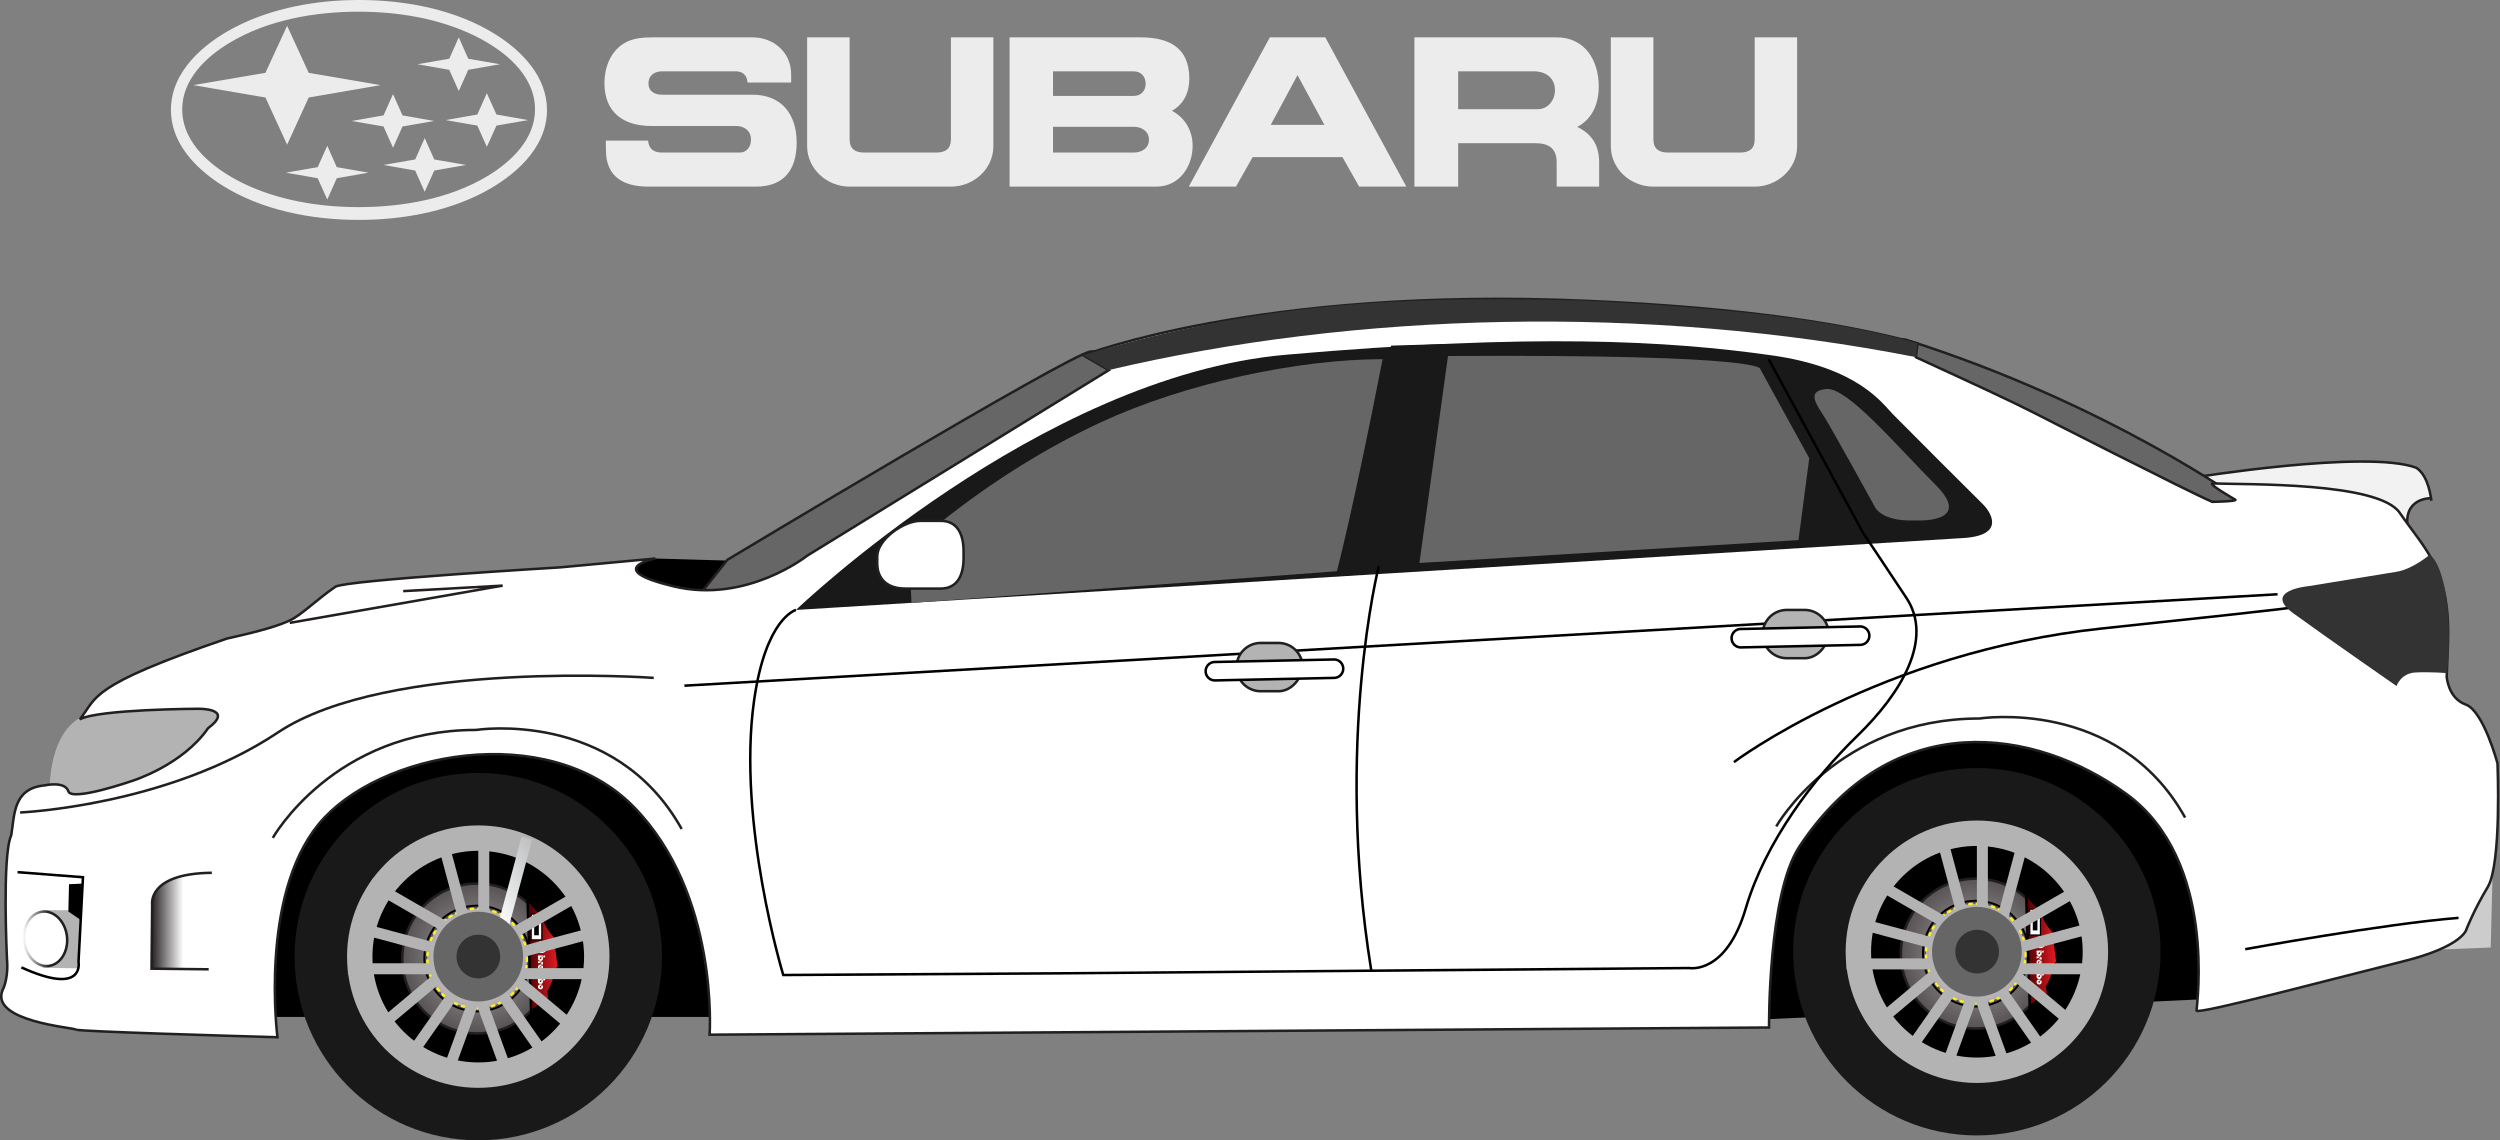 <svg height="598.467" width="1312.217" xml:space="preserve" xmlns="http://www.w3.org/2000/svg">
  <rect width="100%" height="100%" fill="#808080" stroke="none"/>
  <defs>
    <clipPath id="a" clipPathUnits="userSpaceOnUse">
      <path d="M0 768h1024V0H0Z"/>
    </clipPath>
    <clipPath id="b" clipPathUnits="userSpaceOnUse">
      <path d="M0 768h1024V0H0Z"/>
    </clipPath>
    <clipPath id="c" clipPathUnits="userSpaceOnUse">
      <path d="M0 768h1024V0H0Z"/>
    </clipPath>
    <clipPath id="f" clipPathUnits="userSpaceOnUse">
      <path d="M0 768h1024V0H0Z"/>
    </clipPath>
    <clipPath id="g" clipPathUnits="userSpaceOnUse">
      <path d="M0 768h1024V0H0Z"/>
    </clipPath>
    <clipPath id="h" clipPathUnits="userSpaceOnUse">
      <path d="M0 768h1024V0H0Z"/>
    </clipPath>
    <clipPath id="j" clipPathUnits="userSpaceOnUse">
      <path d="M0 768h1024V0H0Z"/>
    </clipPath>
    <clipPath id="l" clipPathUnits="userSpaceOnUse">
      <path d="M0 768h1024V0H0Z"/>
    </clipPath>
    <clipPath id="n" clipPathUnits="userSpaceOnUse">
      <path d="M0 768h1024V0H0Z"/>
    </clipPath>
    <clipPath id="p" clipPathUnits="userSpaceOnUse">
      <path d="M0 768h1024V0H0Z"/>
    </clipPath>
    <clipPath id="q" clipPathUnits="userSpaceOnUse">
      <path d="M0 768h1024V0H0Z"/>
    </clipPath>
    <clipPath id="r" clipPathUnits="userSpaceOnUse">
      <path d="M0 768h1024V0H0Z"/>
    </clipPath>
    <clipPath id="t" clipPathUnits="userSpaceOnUse">
      <path d="M0 768h1024V0H0Z"/>
    </clipPath>
    <clipPath id="v" clipPathUnits="userSpaceOnUse">
      <path d="M0 768h1024V0H0Z"/>
    </clipPath>
    <clipPath id="x" clipPathUnits="userSpaceOnUse">
      <path d="M0 768h1024V0H0Z"/>
    </clipPath>
    <clipPath id="z" clipPathUnits="userSpaceOnUse">
      <path d="M0 768h1024V0H0Z"/>
    </clipPath>
    <radialGradient id="i" spreadMethod="pad" gradientTransform="matrix(29.51 0 0 -29.51 799.589 280.922)" gradientUnits="userSpaceOnUse" r="1" cy="0" cx="0" fy="0" fx="0">
      <stop offset="0" style="stop-opacity:1;stop-color:#b0abad"/>
      <stop offset="1" style="stop-opacity:1;stop-color:#575254"/>
    </radialGradient>
    <radialGradient id="k" spreadMethod="pad" gradientTransform="matrix(20.841 0 0 -20.841 799.588 280.923)" gradientUnits="userSpaceOnUse" r="1" cy="0" cx="0" fy="0" fx="0">
      <stop offset="0" style="stop-opacity:1;stop-color:#b0abad"/>
      <stop offset="1" style="stop-opacity:1;stop-color:#575254"/>
    </radialGradient>
    <radialGradient id="m" spreadMethod="pad" gradientTransform="matrix(19.648 0 0 -19.648 799.588 280.922)" gradientUnits="userSpaceOnUse" r="1" cy="0" cx="0" fy="0" fx="0">
      <stop offset="0" style="stop-opacity:1;stop-color:#fff"/>
      <stop offset=".005" style="stop-opacity:1;stop-color:#fff"/>
      <stop offset="1" style="stop-opacity:1;stop-color:#b0abad"/>
    </radialGradient>
    <radialGradient id="s" spreadMethod="pad" gradientTransform="matrix(29.51 0 0 -29.51 209.49 279)" gradientUnits="userSpaceOnUse" r="1" cy="0" cx="0" fy="0" fx="0">
      <stop offset="0" style="stop-opacity:1;stop-color:#b0abad"/>
      <stop offset="1" style="stop-opacity:1;stop-color:#575254"/>
    </radialGradient>
    <radialGradient id="u" spreadMethod="pad" gradientTransform="matrix(20.841 0 0 -20.841 209.49 279.001)" gradientUnits="userSpaceOnUse" r="1" cy="0" cx="0" fy="0" fx="0">
      <stop offset="0" style="stop-opacity:1;stop-color:#b0abad"/>
      <stop offset="1" style="stop-opacity:1;stop-color:#575254"/>
    </radialGradient>
    <radialGradient id="w" spreadMethod="pad" gradientTransform="matrix(19.648 0 0 -19.648 209.49 279)" gradientUnits="userSpaceOnUse" r="1" cy="0" cx="0" fy="0" fx="0">
      <stop offset="0" style="stop-opacity:1;stop-color:#fff"/>
      <stop offset=".005" style="stop-opacity:1;stop-color:#fff"/>
      <stop offset="1" style="stop-opacity:1;stop-color:#b0abad"/>
    </radialGradient>
    <linearGradient id="d" spreadMethod="pad" gradientTransform="matrix(18.069 0 0 -18.069 30.463 286.752)" gradientUnits="userSpaceOnUse" y2="0" x2="1" y1="0" x1="0">
      <stop offset="0" style="stop-opacity:1;stop-color:#fff"/>
      <stop offset=".578" style="stop-opacity:1;stop-color:#231f20"/>
      <stop offset="1" style="stop-opacity:1;stop-color:#231f20"/>
    </linearGradient>
    <linearGradient id="e" spreadMethod="pad" gradientTransform="matrix(23.75 0 0 -23.75 81.25 293.75)" gradientUnits="userSpaceOnUse" y2="0" x2="1" y1="0" x1="0">
      <stop offset="0" style="stop-opacity:1;stop-color:#231f20"/>
      <stop offset=".524" style="stop-opacity:1;stop-color:#fff"/>
      <stop offset="1" style="stop-opacity:1;stop-color:#fff"/>
    </linearGradient>
    <linearGradient id="o" spreadMethod="pad" gradientTransform="matrix(12.329 0 0 -12.329 819.396 282.316)" gradientUnits="userSpaceOnUse" y2="0" x2="1" y1="0" x1="0">
      <stop offset="0" style="stop-opacity:1;stop-color:#4a0000"/>
      <stop offset=".005" style="stop-opacity:1;stop-color:#4a0000"/>
      <stop offset="1" style="stop-opacity:1;stop-color:#ec1c24"/>
    </linearGradient>
    <linearGradient id="y" spreadMethod="pad" gradientTransform="matrix(12.329 0 0 -12.329 229.298 280.395)" gradientUnits="userSpaceOnUse" y2="0" x2="1" y1="0" x1="0">
      <stop offset="0" style="stop-opacity:1;stop-color:#4a0000"/>
      <stop offset=".005" style="stop-opacity:1;stop-color:#4a0000"/>
      <stop offset="1" style="stop-opacity:1;stop-color:#ec1c24"/>
    </linearGradient>
    <linearGradient id="A" spreadMethod="pad" gradientTransform="scale(28.52 -28.52) rotate(-30 -16.038 -19.168)" gradientUnits="userSpaceOnUse" y2="0" x2="1" y1="0" x1="0">
      <stop offset="0" style="stop-opacity:1;stop-color:#fff"/>
      <stop offset="1" style="stop-opacity:1;stop-color:#bcbec0"/>
    </linearGradient>
  </defs>
  <g style="display:inline">
    <g clip-path="url(#a)" transform="matrix(1.333 0 0 -1.333 -28.767 875.016)">
      <path style="fill:#f2f2f2;fill-opacity:1;fill-rule:nonzero;stroke:none" d="M0 0s69 11.25 88.5 4c5-3.25 5.75-12 6-13l-.25 1s-11.25.25-9-12.25-87.5 5-87.5 5z" transform="translate(884.5 468.25)"/>
      <path style="fill:none;stroke:#231f20;stroke-width:1;stroke-linecap:butt;stroke-linejoin:miter;stroke-miterlimit:4;stroke-dasharray:none;stroke-opacity:1" d="M0 0s69 11.25 88.5 4c5-3.25 5.75-12 6-13l-.25 1s-11.25.25-9-12.25-87.5 5-87.5 5z" transform="translate(884.5 468.25)"/>
      <path style="fill:#000;fill-opacity:1;fill-rule:nonzero;stroke:none" d="m0 0 34.333-1-6.5-14.75-28 .5-13 9 5.75 5z" transform="translate(279.667 436.5)"/>
      <path style="fill:#666;fill-opacity:1;fill-rule:nonzero;stroke:none" d="m0 0 10.333 13s134.667 81 143 82c8.334 1 11.334-8 11.334-8l-123-77.667-44-25z" transform="translate(297.666 423)"/>
      <path style="fill:#666;stroke:#231f20;stroke-width:1;stroke-linecap:butt;stroke-linejoin:miter;stroke-miterlimit:4;stroke-dasharray:none;stroke-opacity:1" d="m0 0 10.333 13s134.667 81 143 82c8.334 1 11.334-8 11.334-8l-123-77.667-44-25z" transform="translate(297.666 423)"/>
      <path style="fill:#666;fill-opacity:1;fill-rule:nonzero;stroke:none" d="M0 0s-53.5 38.833-133.5 64.167c-69 5.333-1.667-12.334-1.667-12.334L-14.5-8.833Z" transform="translate(905.5 458.5)"/>
      <path style="fill:#666;stroke:#231f20;stroke-width:1;stroke-linecap:butt;stroke-linejoin:miter;stroke-miterlimit:4;stroke-dasharray:none;stroke-opacity:1" d="M0 0s-53.5 38.833-133.5 64.167c-69 5.333-1.667-12.334-1.667-12.334L-14.5-8.833Z" transform="translate(905.5 458.5)"/>
      <g style="display:inline">
        <path style="fill:#b3b3b3;fill-opacity:1;fill-rule:nonzero;stroke:none" d="M0 0s-.75 25.25 15.375 30.125 55.25 4.75 55.25 4.75L57.75 1.375l-31.5-15-26.625 2.5L.125-.5" transform="translate(41.125 345.125)"/>
      </g>
      <g style="display:inline">
        <path style="fill:#000;fill-opacity:1;fill-rule:nonzero;stroke:none" d="M0 0h182l-10 105-141 11-48-54Z" transform="translate(124 256)"/>
      </g>
      <g style="display:inline">
        <path style="fill:#000;fill-opacity:1;fill-rule:nonzero;stroke:none" d="m0 0 175 8 4 86-103 36L0 92Z" transform="translate(715 255)"/>
      </g>
      <g style="display:inline">
        <path style="fill:#ccc;fill-opacity:1;fill-rule:nonzero;stroke:none" d="m0 0 42 1.667L43 41-4.334 5.333Z" transform="translate(960.333 281.666)"/>
      </g>
    </g>
    <path d="M5794.8 343.1h384.3v923.2c0 84.9 48.8 119.2 131.1 119.2h654.6c82.2 0 131.1-34.3 131.1-119.2V343.1H7480v983.8c0 208.8-179 367-384.2 367H6179c-204.3 0-384.3-159.1-384.3-367V343.1Zm-1821.9 934.1h382.4c6.3 76.9 51.5 108.4 127.5 108.4h702.6c65.1 0 101.2-55.9 101.2-116.6 0-81.3-59.6-123.9-136.5-123.9h-765.9c-252.3 0-424.1-123-424.1-388.8 0-138.3 54.3-284.8 177.3-359 76.8-47.1 170.8-54.3 259.5-54.3h902.3c195.4 0 352.6 138.3 350.8 337.2v71.4h-395c-3.6-61.5-39.8-101.2-104.8-101.2h-666.4c-67.8 0-124.8 34.3-124.8 109.4 0 74.2 57.9 102.2 123.9 102.2h816.5c264 0 400.6 176.4 400.6 433.2 0 245.9-114 398.6-369 398.6h-975.6c-222.5 0-379.8-89.4-381.6-326.3zm9095-934.1h385.2v923.2c0 84.9 48.9 119.2 131.1 119.2h654.5c82.2 0 131.1-34.3 131.1-119.2V343.1h384.2v983.8c0 207.8-179.9 367-384.2 367h-916.9c-205.2 0-385.2-158.2-385.2-367zM9826.4 1427.2l-151 266.6h-426.7L9982 343.1h501.8l733.4 1350.7h-426.9l-151-266.6zm406-742.3-242.3 450.3h485.6zM7626.7 343.1h1184.5c254 0 442.1 88.6 442.1 373.4 0 123-48.7 230.6-157.2 291.2 119.2 63.3 187.1 180.7 187.1 316.3 0 190.8-122.2 369.8-327.3 369.8H7626.7ZM8020 1385.5h730.6c71.3 0 137.4-38.8 137.4-116.6 0-76.9-66.9-116.6-137.4-116.6H8020Zm0-512.5h730.6c65.9 0 107.6-46.1 107.6-110.3 0-64.2-40.7-112-107.6-112H8020Zm3270.3-529.9h1287.5c256.9 0 380.8 209.8 380.8 444 0 151.8-55.1 293.8-194.4 366.3 135.7 65.9 198 169.9 198 321.9V1694h-384.4v-218.6c0-128.4-71.3-174.5-195.3-174.5h-696V1694h-396.1zm396.1 650.1h720.6c93 0 155.5-83.2 155.5-170.9 0-112.1-83.2-171.8-190.8-171.8h-685.3zM1738.7 5c425.9 0 882.5 86.8 1245.9 317.4 236 151 455.7 379.8 455.7 678 0 348.2-297.4 601.4-582.3 749.6-339 175.5-739.6 245-1119.4 245-425.8 0-881.5-85.8-1245-317.3-236-151-456.6-379.8-456.6-677.3C37 650.6 333.6 398.3 619.3 250 959.3 74.6 1359 5 1738.7 5Zm-3.6 105.8c-396 0-822.8 74.1-1166.4 281.1C352.6 521.2 139.2 724.7 139.2 995c0 317.5 289.3 539.7 547.9 667.3 320.1 156.3 694.4 217.1 1048 217.1 396.8 0 823.7-74.3 1167.3-281.3 215.2-130.2 429.5-332.7 429.5-603 0-318.2-288.5-540.7-547.9-667.2-320.2-156.6-694.5-217.1-1048.9-217.1ZM240.5 775.3l651.9-111.2 196.2-425.9L1284 664.1l651.8 111.2L1284 887.5l-195.4 426.8-196.2-426.8Zm1433.1 324.5 287.5-50.5 85.9-192.6 85.9 192.6 287.6 50.5-287.6 49.7-85.9 192.7-85.9-192.7zm595-513.5 287.5-49.7 85.9-193.4 85.9 193.4 287.5 49.7-287.5 50.6-85.9 192.7-86-192.7zm-307.5 911.5 286.6-49.7 85.9-193.5 86.8 193.5 287.5 49.7-287.5 50.6-86.8 192.7-85.9-192.7zm-883.3 69.6 287.5-49.7 86.8-193.7 85.8 193.7 287.6 49.7-287.6 50.6-85.8 192.7-86.8-192.7zm1445.8-475.5 286.6-50.7 85.9-192.6 86.8 192.6 287.5 50.7-287.5 49.7L2896 1334l-85.9-192.5z" style="fill:#ececec" transform="translate(87.565 -.29) scale(.058)"/>
    <g clip-path="url(#b)" transform="matrix(1.333 0 0 -1.333 -28.767 875.016)">
      <g style="display:inline">
        <path style="display:inline;fill:#fff;fill-opacity:1;fill-rule:nonzero;stroke:none" d="M0 0c-10.083 4.333-69.938 34.938-69.938 34.938-8.69 4.456-24.416 11.75-46.75 22 .251 1.916.334 3 .625 5.437-26.625 7.313-66.875 14.063-131.125 16.813-128.5 5.5-197.333-21.5-197.333-21.5l10-5.833-118.667-73s-23.833-19-52.5-12.167c-28.666 6.833-7.333 11-7.333 11l-37.667-3.5s-84.632-5.037-88.375-7.626c-7.792-5.39-13.242-11.041-17.883-13.229-3.636-1.714-9.733-3.851-24.742-7.145-55.166-18.834-51-23.167-58-31.834 7.167 4 46.5 4.167 46.5 4.167s14.667.333 4-7.667c-10-14.5-29.666-20.666-29.666-20.666s-24-8.334-25.334-4.167c-1.333 4.167-9.333 2.333-9.333 2.333-12.5-1.167-11.833-11.666-13.167-19.666-3.666-7.833-1.666-48.834-1.666-48.834s.833-7-1.834-12.333c-4.5-12.167 28-14.5 29-15.333.885-.736 62.24-2.515 76.428-2.917l2.906-.083s-7.167 55.333 16.166 83.833c23.334 28.5 90.167 41.333 124 7 33.834-34.334 30-89.834 30-89.834l417.167 2.834s-.5 52.5 12 71.333c36.701 55.297 92.667 46.833 128.667 20.667 36-26.167 27.666-83.5 27.666-85.334 0-1.833 57.001 13.334 81.167 19.334 24.167 6 25.167 12.833 25.167 12.833s2.833 7.333 8.333 16.5 3.834 48.667 3.834 48.667-5.5 20.666-12.5 23.166-7.5 11-7.5 11 0 .667.5 13.5c1 28.5-9 36.5-19 51C65.423 7.853 13.75 6.75.25 7.25-2.289 7.344 8.938.938 8.938.938S11.333.25 0 0" transform="translate(892.688 458.813)"/>
      </g>
      <g style="display:inline">
        <path style="fill:none;stroke:#231f20;stroke-width:1;stroke-linecap:butt;stroke-linejoin:miter;stroke-miterlimit:4;stroke-dasharray:none;stroke-opacity:1" d="M0 0c-10.083 4.333-69.938 34.938-69.938 34.938-8.69 4.456-24.416 11.75-46.75 22 .251 1.916.334 3 .625 5.437-26.625 7.313-66.875 14.063-131.125 16.813-128.5 5.5-197.333-21.5-197.333-21.5l10-5.833-118.667-73s-23.833-19-52.5-12.167c-28.666 6.833-7.333 11-7.333 11l-37.667-3.5s-84.632-5.037-88.375-7.626c-7.792-5.39-13.242-11.041-17.883-13.229-3.636-1.714-9.733-3.851-24.742-7.145-55.166-18.834-51-23.167-58-31.834 7.167 4 46.5 4.167 46.5 4.167s14.667.333 4-7.667c-10-14.5-29.666-20.666-29.666-20.666s-24-8.334-25.334-4.167c-1.333 4.167-9.333 2.333-9.333 2.333-12.5-1.167-11.833-11.666-13.167-19.666-3.666-7.833-1.666-48.834-1.666-48.834s.833-7-1.834-12.333c-4.5-12.167 28-14.5 29-15.333.885-.736 62.24-2.515 76.428-2.917l2.906-.083s-7.167 55.333 16.166 83.833c23.334 28.5 90.167 41.333 124 7 33.834-34.334 30-89.834 30-89.834l417.167 2.834s-.5 52.5 12 71.333c36.701 55.297 92.667 46.833 128.667 20.667 36-26.167 27.666-83.5 27.666-85.334 0-1.833 57.001 13.334 81.167 19.334 24.167 6 25.167 12.833 25.167 12.833s2.833 7.333 8.333 16.5 3.834 48.667 3.834 48.667-5.5 20.666-12.5 23.166-7.5 11-7.5 11 0 .667.5 13.5c1 28.5-9 36.5-19 51C65.423 7.853 13.75 6.75.25 7.25-2.289 7.344 8.938.938 8.938.938S11.333.25 0 0Z" transform="translate(892.688 458.813)"/>
      </g>
    </g>
    <path style="fill:none;stroke:#000;stroke-width:1;stroke-linecap:butt;stroke-linejoin:miter;stroke-miterlimit:4;stroke-dasharray:none;stroke-opacity:1" d="m0 0 627.334 36" transform="matrix(1.333 0 0 -1.333 359.233 359.905)"/>
    <g clip-path="url(#c)" transform="matrix(1.333 0 0 -1.333 -28.767 875.016)">
      <path style="fill:none;stroke:#000;stroke-width:1;stroke-linecap:butt;stroke-linejoin:miter;stroke-miterlimit:4;stroke-dasharray:none;stroke-opacity:1" d="M0 0s57.333 43.333 145.333 52.667c88 9.333 72 8 72 8" transform="translate(704.334 356.333)"/>
      <path style="fill:none;stroke:#231f20;stroke-width:1;stroke-linecap:butt;stroke-linejoin:miter;stroke-miterlimit:4;stroke-dasharray:none;stroke-opacity:1" d="M0 0s58 2.5 101.5 31.5 148 21.5 148 21.5" transform="translate(29.5 336.5)"/>
      <path style="fill:#191919;fill-opacity:1;fill-rule:nonzero;stroke:none" d="M0 0s95.75 92 193 100.5 150.394 5.544 191.25-.25C418.333 95.417 427.667 81.417 432 77c4.333-4.417 33.417-33.5 35.5-35.5 2.083-2 10.25-12.5-9-13.25z" transform="translate(335 416.25)"/>
      <path style="fill:#191919;fill-opacity:1;fill-rule:nonzero;stroke:none" d="m0 0 22.333 89L44 89.667 34.667 1.333Z" transform="translate(547 431.334)"/>
      <path style="fill:#666;fill-opacity:1;fill-rule:nonzero;stroke:none" d="m0 0-1 21s30.211 29.024 75.25 50c33.865 15.772 78.631 25 111.25 25-11.5-59-18-83.5-18-83.5z" transform="translate(380.5 419)"/>
      <path style="fill:#666;fill-opacity:1;fill-rule:nonzero;stroke:none" d="m0 0-11.25-81.5 149.25 9 4.25 32.25-19.25 35S128.25.75 0 0" transform="translate(591.75 516.25)"/>
      <path style="fill:#666;fill-opacity:1;fill-rule:nonzero;stroke:none" d="M0 0s23.75-1.5 8.25 14-34.75 38.5-43 37.75-3.75-6.25-.5-11.5S-15.75 5.5-15.75 5.5-13.5-.5 0 0" transform="translate(775.5 451.5)"/>
      <path style="fill:none;stroke:#231f20;stroke-width:1;stroke-linecap:butt;stroke-linejoin:miter;stroke-miterlimit:4;stroke-dasharray:none;stroke-opacity:1" d="m0 0 83.833 14.667L44.667 12.5" transform="translate(135.667 411.166)"/>
      <path style="fill:none;stroke:#231f20;stroke-width:1;stroke-linecap:butt;stroke-linejoin:miter;stroke-miterlimit:4;stroke-dasharray:none;stroke-opacity:1" d="M0 0s24 42.5 80 42.5c0 0 54.5 8.5 81-39" transform="translate(129 326.5)"/>
      <path style="fill:none;stroke:#231f20;stroke-width:1;stroke-linecap:butt;stroke-linejoin:miter;stroke-miterlimit:4;stroke-dasharray:none;stroke-opacity:1" d="M0 0s24 42.5 80 42.5c0 0 54.5 8.5 81-39" transform="translate(721 331)"/>
      <path style="fill:none;stroke:#000;stroke-width:1;stroke-linecap:butt;stroke-linejoin:miter;stroke-miterlimit:4;stroke-dasharray:none;stroke-opacity:1" d="M0 0s-17.5-69-3-159" transform="translate(564.5 433.5)"/>
      <path style="fill:none;stroke:#000;stroke-width:1;stroke-linecap:butt;stroke-linejoin:miter;stroke-miterlimit:4;stroke-dasharray:none;stroke-opacity:1" d="M0 0s-11.896-3.012-16.5-35.75C-23.25-83.75-5-143.751-5-143.751l108.667.667L351.75-141s14.5-2.75 22.25 23.5 26.75 51.25 44 68 30 38 19.25 54.25-17 25.5-17 25.5L383 98.75" transform="translate(335 416.25)"/>
      <path style="fill:#b3b3b3;fill-opacity:1;fill-rule:nonzero;stroke:none" d="M0 0c0-5.247-4.253-10.5-9.5-10.5h-7A9.5 9.5 0 0 0-26-1a9.5 9.5 0 0 0 9.5 9.5h7A9.5 9.5 0 0 0 0-1Z" transform="translate(534.5 394.75)"/>
      <path style="fill:none;stroke:#231f20;stroke-width:1;stroke-linecap:butt;stroke-linejoin:miter;stroke-miterlimit:4;stroke-dasharray:none;stroke-opacity:1" d="M0 0c0-5.247-4.253-10.5-9.5-10.5h-7A9.5 9.5 0 0 0-26-1a9.5 9.5 0 0 0 9.5 9.5h7A9.5 9.5 0 0 0 0-1Z" transform="translate(534.5 394.75)"/>
      <path style="fill:#fff;fill-opacity:1;fill-rule:nonzero;stroke:none" d="M0 0a3.626 3.626 0 0 0-3.548-3.701l-46.989-.996a3.626 3.626 0 0 0-.154 7.249l46.991.995A3.625 3.625 0 0 0 0 0" transform="translate(550.494 393.2)"/>
      <path style="fill:none;stroke:#000;stroke-width:1;stroke-linecap:butt;stroke-linejoin:miter;stroke-miterlimit:4;stroke-dasharray:none;stroke-opacity:1" d="M0 0a3.626 3.626 0 0 0-3.548-3.701l-46.989-.996a3.626 3.626 0 0 0-.154 7.249l46.991.995A3.625 3.625 0 0 0 0 0Z" transform="translate(550.494 393.2)"/>
      <path style="fill:#b3b3b3;fill-opacity:1;fill-rule:nonzero;stroke:none" d="M0 0c0-5.247-4.253-10.5-9.5-10.5h-7a9.5 9.5 0 0 0 0 19h7A9.5 9.5 0 0 0 0-1Z" transform="translate(741.667 407.75)"/>
      <path style="fill:none;stroke:#231f20;stroke-width:1;stroke-linecap:butt;stroke-linejoin:miter;stroke-miterlimit:4;stroke-dasharray:none;stroke-opacity:1" d="M0 0c0-5.247-4.253-10.5-9.5-10.5h-7a9.5 9.5 0 0 0 0 19h7A9.5 9.5 0 0 0 0-1Z" transform="translate(741.667 407.75)"/>
      <path style="fill:#fff;fill-opacity:1;fill-rule:nonzero;stroke:none" d="M0 0a3.626 3.626 0 0 0-3.548-3.701l-46.989-.996a3.625 3.625 0 0 0-.154 7.249l46.991.995A3.625 3.625 0 0 0 0 0" transform="translate(757.661 406.2)"/>
      <path style="fill:none;stroke:#000;stroke-width:1;stroke-linecap:butt;stroke-linejoin:miter;stroke-miterlimit:4;stroke-dasharray:none;stroke-opacity:1" d="M0 0a3.626 3.626 0 0 0-3.548-3.701l-46.989-.996a3.625 3.625 0 0 0-.154 7.249l46.991.995A3.625 3.625 0 0 0 0 0Z" transform="translate(757.661 406.2)"/>
      <g style="display:inline">
        <path style="fill:#333;fill-opacity:1;fill-rule:nonzero;stroke:none" d="M0 0c-.67 10.646-3.368 21.937-7.405 24.359 0 0-6.666-5.666-13-6.666s-34.667-5.667-34.667-5.667-18.333-1.667-6-10.667c12.333-9 40.667-28.666 40.667-28.666s1.666 4.999 7.333 5.333c5.667.333 12.541-.245 12.541-.245S.712-11.329 0 0" transform="translate(985.656 413.594)"/>
      </g>
      <g style="display:inline">
        <path style="fill:#b3b3b3;fill-opacity:1;fill-rule:nonzero;stroke:none" d="m0 0-14.313.219v22.713L1 22.872Z" transform="translate(52.625 275.125)"/>
      </g>
      <g style="display:inline">
        <path style="fill:#fff;fill-opacity:1;fill-rule:nonzero;stroke:none" d="M0 0c0-6.075-3.731-11-8.333-11-4.603 0-8.334 4.925-8.334 11s3.731 11 8.334 11C-3.731 11 0 6.075 0 0" transform="translate(47.666 286.666)"/>
      </g>
      <g style="display:inline">
        <path style="fill:none;stroke:#000;stroke-width:1;stroke-linecap:butt;stroke-linejoin:miter;stroke-miterlimit:4;stroke-dasharray:none;stroke-opacity:1" d="m0 0 25.75-2L24-35.25S26.75-49 1.5-37.5" transform="translate(28.5 313)"/>
      </g>
      <g style="display:inline">
        <path style="fill:#000;fill-opacity:1;fill-rule:nonzero;stroke:none" d="m0 0-1-14.25L-5.75-11-5.5-.25Z" transform="translate(54.25 308.5)"/>
      </g>
    </g>
    <path style="fill:url(#d);stroke:none" d="M38.195 297.925c-4.574-.55-7.734-5.176-7.732-10.577 0-.538.032-1.088.096-1.641.674-5.745 4.702-10.159 9.397-10.178.278.001.562.013.847.047 4.572.556 7.734 5.182 7.73 10.579 0 .539-.029 1.085-.094 1.639-.673 5.749-4.703 10.162-9.396 10.182-.281 0-.564-.017-.848-.051m-6.642-12.102c-.06.515-.09 1.026-.09 1.525.005 5.045 2.941 9.146 6.849 9.584.246.029.49.044.731.044 4.012.02 7.775-3.921 8.402-9.298.061-.513.088-1.021.088-1.523-.002-5.043-2.942-9.142-6.847-9.586a6.587 6.587 0 0 0-.73-.04h-.032c-4.002 0-7.748 3.935-8.371 9.294" transform="matrix(1.333 0 0 -1.333 -28.767 875.016)"/>
    <path style="fill:url(#e);stroke:none" d="M81.5 300.25 81.25 275l22.5-.25 1.25 38c-25.5-.25-23.5-12.5-23.5-12.5" transform="matrix(1.333 0 0 -1.333 -28.767 875.016)"/>
    <g clip-path="url(#f)" transform="matrix(1.333 0 0 -1.333 -28.767 875.016)">
      <path style="fill:none;stroke:#231f20;stroke-width:1;stroke-linecap:butt;stroke-linejoin:miter;stroke-miterlimit:4;stroke-dasharray:none;stroke-opacity:1" d="m0 0-22.5.25.25 25.25s-2 12.25 23.5 12.5" transform="translate(103.75 274.75)"/>
      <path style="fill:none;stroke:#000;stroke-width:1;stroke-linecap:butt;stroke-linejoin:miter;stroke-miterlimit:4;stroke-dasharray:none;stroke-opacity:1" d="M0 0s54.666 9.999 84 12.333" transform="translate(905.664 282.666)"/>
      <path style="fill:#fff;fill-opacity:1;fill-rule:nonzero;stroke:none" d="M0 0c0-6.627-2.373-12-9-12h-14c-6.627 0-11 3.373-11 10V.667c0 6.627 10.373 14 17 14h8c6.627 0 9-5.373 9-12z" transform="translate(401 436.668)"/>
      <path style="fill:none;stroke:#231f20;stroke-width:1;stroke-linecap:butt;stroke-linejoin:miter;stroke-miterlimit:4;stroke-dasharray:none;stroke-opacity:1" d="M0 0c0-6.627-2.373-12-9-12h-14c-6.627 0-11 3.373-11 10V.667c0 6.627 10.373 14 17 14h8c6.627 0 9-5.373 9-12z" transform="translate(401 436.668)"/>
    </g>
    <g clip-path="url(#g)" transform="matrix(1.333 0 0 -1.333 -28.767 875.016)">
      <path style="fill:#191919;fill-opacity:1;fill-rule:nonzero;stroke:none" d="M0 0c0-39.948-32.385-72.333-72.333-72.333S-144.666-39.948-144.666 0s32.385 72.333 72.333 72.333S0 39.948 0 0" transform="translate(872.335 281.667)"/>
    </g>
    <path style="fill:#b3b3b3;stroke:none" d="M748.335 281.667c0-28.535 23.131-51.667 51.667-51.667 28.535 0 51.667 23.132 51.667 51.667s-23.132 51.667-51.667 51.667c-28.536 0-51.667-23.132-51.667-51.667" transform="matrix(1.333 0 0 -1.333 -28.767 875.016)"/>
    <g clip-path="url(#h)" transform="matrix(1.333 0 0 -1.333 -28.767 875.016)">
      <path style="fill:#000;fill-opacity:1;fill-rule:nonzero;stroke:none" d="M0 0c0-23.011-18.653-41.667-41.667-41.667-23.014 0-41.667 18.656-41.667 41.667 0 23.011 18.653 41.667 41.667 41.667C-18.653 41.667 0 23.011 0 0" transform="translate(841.669 281.667)"/>
    </g>
    <path style="fill:url(#i);stroke:none" d="M770.079 280.921c0-16.298 13.212-29.51 29.509-29.51 16.298 0 29.511 13.212 29.511 29.51 0 16.299-13.213 29.511-29.511 29.511-16.297 0-29.509-13.212-29.509-29.511" transform="matrix(1.333 0 0 -1.333 -28.767 875.016)"/>
    <g clip-path="url(#j)" transform="matrix(1.333 0 0 -1.333 -28.767 875.016)">
      <path style="fill:none;stroke:#231f20;stroke-width:1;stroke-linecap:butt;stroke-linejoin:miter;stroke-miterlimit:4;stroke-dasharray:none;stroke-opacity:1" d="M0 0c0-16.299-13.213-29.511-29.511-29.511C-45.808-29.511-59.02-16.299-59.02 0s13.212 29.511 29.509 29.511C-13.213 29.511 0 16.299 0 0Z" transform="translate(829.099 280.922)"/>
    </g>
    <path style="fill:url(#k);stroke:none" d="M778.747 280.921c0-11.508 9.332-20.839 20.841-20.839 11.51 0 20.842 9.331 20.842 20.839 0 11.511-9.332 20.843-20.842 20.843-11.509 0-20.841-9.332-20.841-20.843" transform="matrix(1.333 0 0 -1.333 -28.767 875.016)"/>
    <g clip-path="url(#l)" transform="matrix(1.333 0 0 -1.333 -28.767 875.016)">
      <path style="fill:none;stroke:#000;stroke-width:.75;stroke-linecap:butt;stroke-linejoin:miter;stroke-miterlimit:4;stroke-dasharray:none;stroke-opacity:1" d="M0 0c0-11.509-9.332-20.84-20.842-20.84-11.509 0-20.841 9.331-20.841 20.84 0 11.511 9.332 20.842 20.841 20.842C-9.332 20.842 0 11.511 0 0Z" transform="translate(820.43 280.922)"/>
    </g>
    <path style="fill:url(#m);stroke:none" d="M779.939 280.921c0-10.851 8.797-19.646 19.649-19.646s19.65 8.795 19.65 19.646c0 10.854-8.798 19.649-19.65 19.649-10.852 0-19.649-8.795-19.649-19.649" transform="matrix(1.333 0 0 -1.333 -28.767 875.016)"/>
    <g clip-path="url(#n)" transform="matrix(1.333 0 0 -1.333 -28.767 875.016)">
      <path style="fill:none;stroke:#fdee27;stroke-width:1;stroke-linecap:round;stroke-linejoin:miter;stroke-miterlimit:4;stroke-dasharray:1,2;stroke-dashoffset:0;stroke-opacity:1" d="M0 0c0-10.852-8.797-19.647-19.649-19.647-10.853 0-19.649 8.795-19.649 19.647 0 10.853 8.796 19.648 19.649 19.648C-8.797 19.648 0 10.853 0 0Z" transform="translate(819.237 280.922)"/>
    </g>
    <path style="fill:url(#o);stroke:none" d="m820.827 260.162 7.319 5.093-.557 2.543s2.944 4.772 2.863 8.591a35.73 35.73 0 0 0 1.274 1.193l-1.513 12.012s-3.659 3.74-4.453 7.716c-4.139 4.136-6.363 7.161-6.363 7.161z" transform="matrix(1.333 0 0 -1.333 -28.767 875.016)"/>
    <g clip-path="url(#p)" transform="matrix(1.333 0 0 -1.333 -28.767 875.016)">
      <path style="fill:none;stroke:#000;stroke-width:1;stroke-linecap:butt;stroke-linejoin:miter;stroke-miterlimit:4;stroke-dasharray:none;stroke-opacity:1" d="m0 0 1.431-44.309 7.318 5.093-.557 2.543s2.944 4.773 2.863 8.591a34.715 34.715 0 0 0 1.274 1.193l-1.513 12.012s-3.659 3.74-4.453 7.717C2.225-3.024 0 0 0 0Z" transform="translate(819.396 304.47)"/>
      <path style="fill:#fff;fill-opacity:1;fill-rule:nonzero;stroke:#000;stroke-width:.5;stroke-linecap:butt;stroke-linejoin:miter;stroke-miterlimit:4;stroke-dasharray:none;stroke-opacity:1" d="M825.042 288.241h-4.217v10.18h4.217z"/>
      <path style="fill:#000;fill-opacity:1;fill-rule:nonzero;stroke:none" d="M822.02 294.445h1.829v-4.376h-1.829z"/>
      <path style="fill:#ffb81f;fill-opacity:1;fill-rule:nonzero;stroke:none" d="M823.93 295.16h-1.751v2.306h1.751z"/>
      <path style="fill:#fff;fill-opacity:1;fill-rule:nonzero;stroke:none" d="M0 0c-.055-.028-.147-.119-.219-.154-.015-.007-.042 0-.057-.008-.066-.028-.146-.09-.223-.137-.159-.093-.288-.173-.454-.273-.08-.05-.168-.117-.226-.129-.14-.031-.278.022-.419 0v.733C-1.073.013-.472.07 0 0" transform="translate(825.097 279.777)"/>
      <path style="fill:#fff;fill-opacity:1;fill-rule:nonzero;stroke:none" d="M0 0v-.711C-.573-.575-.942.083-.691.698c.083.211.298.46.529.558.166.067.398.103.623.056.147-.033.281-.127.401-.21.003-.006-.003-.006-.008-.008C.542.905.213.738-.104.523-.286.365-.203.054 0 0" transform="translate(824.265 277.224)"/>
      <path style="fill:#fff;fill-opacity:1;fill-rule:nonzero;stroke:none" d="M0 0c-.267-.173-.61-.371-.935-.564-.09-.055-.228-.168-.313-.187-.139-.027-.276.024-.411 0V0Z" transform="translate(825.158 276.32)"/>
      <path style="fill:#fff;fill-opacity:1;fill-rule:nonzero;stroke:none" d="M0 0h-.661c.058.378-.094.546-.467.492.31.208.632.357.943.564C.053.882-.006.406 0 0" transform="translate(825.507 278.584)"/>
      <path style="fill:#fff;fill-opacity:1;fill-rule:nonzero;stroke:none" d="M0 0h-.104" transform="translate(824.571 268.76)"/>
      <path style="fill:#fff;fill-opacity:1;fill-rule:nonzero;stroke:none" d="M0 0c.144-.146.283-.271.29-.54.012-.378-.309-.699-.652-.741-.389-.047-.938.035-1.379 0v.694h.927c.108 0 .229-.021.306 0 .093.021.189.16.178.266-.011.096-.105.123-.178.175h-1.233V.58h.644c.217 0 .537-.037.655.017.065.031.098.124.093.194-.012.252-.342.187-.617.191.413.271.823.491 1.233.743V.982H.104C.137.929.209.864.241.798.388.49.188.143 0 0" transform="translate(825.24 274.587)"/>
      <path style="fill:#fff;fill-opacity:1;fill-rule:nonzero;stroke:none" d="M0 0h-.879c.155-.379.029-.824-.178-1.071-.042-.048-.079-.107-.112-.137-.39-.347-1.159-.201-1.45.154-.203.246-.268.726-.066 1.054h-.143v.744h2.246C-.88.552-1.35.287-1.709.072c-.189-.11-.549-.276-.373-.594.071-.127.284-.207.446-.13.121.055.214.245.168.403-.021.078-.088.109-.12.178.398.233.798.461 1.218.71.104.061.165.132.347.105.01 0 .022 0 .023-.011z" transform="translate(826.32 272.313)"/>
      <path style="fill:#fff;fill-opacity:1;fill-rule:nonzero;stroke:none" d="M0 0h-.879c.182-.477-.032-1.035-.346-1.256-.415-.291-1.118-.137-1.393.202-.196.236-.271.74-.065 1.054h-.146v.742H-.58C-1.059.431-1.587.169-2.054-.151c-.175-.287.033-.57.324-.534.151.02.298.175.271.387-.012.099-.095.163-.129.225.397.235.798.464 1.217.71.104.061.166.133.347.105.01 0 .022 0 .024-.01z" transform="translate(826.328 281.38)"/>
      <path style="fill:#fff;fill-opacity:1;fill-rule:nonzero;stroke:none" d="M0 0v.24" transform="translate(822.54 285.256)"/>
      <path style="fill:#fff;fill-opacity:1;fill-rule:nonzero;stroke:none" d="M0 0c.515.047.949.436.952.999 0 .256-.1.445-.211.612-.2-.108-.389-.227-.587-.338.034-.086.124-.152.127-.265.02-.479-.779-.426-.659.079.043.189.294.278.45.371l.515.308c-.249.261-.711.285-1.015.159-.376-.154-.721-.544-.612-1.127C-.956.356-.579.057-.104 0" transform="translate(824.571 268.76)"/>
      <path style="fill:#fff;fill-opacity:1;fill-rule:nonzero;stroke:none" d="M0 0a1.809 1.809 0 0 0-1.178-1.174 1.83 1.83 0 0 0-.868-.043c-.821.158-1.474.918-1.411 1.895.011.183.063.372.129.531.191.468.684.922 1.274 1.049.337.071.67.031.983-.068-.313-.201-.621-.359-.929-.544-.099-.062-.211-.114-.313-.177-.382-.243-.634-.822-.418-1.371a1.123 1.123 0 0 1 1.457-.615c.43.171.814.666.67 1.322.174.133.401.249.58.347C.092.846.104.331 0 0m.225 1.82c-.522-.303-1.046-.608-1.571-.907.123-.059.193-.177.242-.309.15-.894-1.166-.912-1.104-.095.008.095.047.136.065.235.132.181.393.298.589.419.508.307 1.035.63 1.537.926-.013.065-.076.106-.119.152-.313.323-.765.531-1.468.531s-1.088-.207-1.421-.45c-.517-.378-.944-.82-.944-1.732 0-.914.346-1.444.704-1.789a2.338 2.338 0 0 1 1.573-.654c.688-.022 1.223.259 1.612.611.366.335.684.858.733 1.493A2.296 2.296 0 0 1 .225 1.82" transform="translate(826.53 284.933)"/>
      <path style="fill:#fff;fill-opacity:1;fill-rule:nonzero;stroke:none" d="M0 0c-.019.164-.002.362-.008.538C.251.517.214.046 0 0m.452.95C.174.751-.13.633-.402.427V-.742C.295-.79.729-.313.671.396A.995.995 0 0 1 .452.95" transform="translate(824.82 277.23)"/>
    </g>
    <path style="fill:#b3b3b3;stroke:none" d="m807.75 294.175 4.186-1.122 9.317 34.774-4.185 1.121zm-24.333 34.319 9.317-34.774 4.186 1.122-9.317 34.773zm-33.83-36.845 34.773-9.318 1.121 4.185-34.772 9.317zm6.699 17.026 31.177-18 2.165 3.753-31.175 18zm43.716-12.674h4.333v36h-4.333zm-51.319-16.947-.002-4.334h36l.002 4.334zm20.967-37.794 3.549-2.485 20.649 29.49-3.549 2.484z" transform="matrix(1.333 0 0 -1.333 -28.767 875.016)"/>
    <path style="fill:#b3b3b3;stroke:none" d="m758.185 254.383 2.787-3.319 27.576 23.14-2.784 3.319zm26.539-20.766 4.072-1.482 12.314 33.829-4.072 1.483zm21.606 33.665 20.649-29.489 3.549 2.484-20.65 29.49z" transform="matrix(1.333 0 0 -1.333 -28.767 875.016)"/>
    <path style="fill:#b3b3b3;stroke:none" d="m798.413 265.337 12.313-33.829 4.072 1.483-12.313 33.828zm13.326 7.148 27.578-23.141 2.784 3.319-27.577 23.141zm2.829 12.594 1.122-4.184 34.772 9.317-1.12 4.185z" transform="matrix(1.333 0 0 -1.333 -28.767 875.016)"/>
    <path style="fill:#b3b3b3;stroke:none" d="m814.809 277.124.001-4.334 36 .001-.001 4.333zm-4.325 14.386 2.166-3.752 31.178 17.999-2.167 3.752z" transform="matrix(1.333 0 0 -1.333 -28.767 875.016)"/>
    <path style="fill:#666;stroke:none" d="M782.335 281.667c0-9.757 7.909-17.667 17.667-17.667 9.758 0 17.667 7.91 17.667 17.667 0 9.757-7.909 17.667-17.667 17.667-9.758 0-17.667-7.91-17.667-17.667" transform="matrix(1.333 0 0 -1.333 -28.767 875.016)"/>
    <g clip-path="url(#q)" transform="matrix(1.333 0 0 -1.333 -28.767 875.016)">
      <path style="fill:#191919;fill-opacity:1;fill-rule:nonzero;stroke:none" d="M0 0c0-39.948-32.385-72.333-72.333-72.333S-144.666-39.948-144.666 0s32.385 72.333 72.333 72.333S0 39.948 0 0" transform="translate(282.236 279.745)"/>
    </g>
    <path style="fill:#b3b3b3;stroke:none" d="M158.236 279.745c0-28.535 23.132-51.667 51.667-51.667 28.536 0 51.668 23.132 51.668 51.667 0 28.536-23.132 51.667-51.668 51.667-28.535 0-51.667-23.131-51.667-51.667" transform="matrix(1.333 0 0 -1.333 -28.767 875.016)"/>
    <g clip-path="url(#r)" transform="matrix(1.333 0 0 -1.333 -28.767 875.016)">
      <path style="fill:#000;fill-opacity:1;fill-rule:nonzero;stroke:none" d="M0 0c0-23.011-18.653-41.667-41.667-41.667-23.014 0-41.667 18.656-41.667 41.667 0 23.011 18.653 41.667 41.667 41.667C-18.653 41.667 0 23.011 0 0" transform="translate(251.57 279.745)"/>
    </g>
    <path style="fill:url(#s);stroke:none" d="M179.98 279c0-16.299 13.212-29.511 29.509-29.511C225.787 249.489 239 262.701 239 279s-13.213 29.511-29.511 29.511c-16.297 0-29.509-13.212-29.509-29.511" transform="matrix(1.333 0 0 -1.333 -28.767 875.016)"/>
    <g clip-path="url(#t)" transform="matrix(1.333 0 0 -1.333 -28.767 875.016)">
      <path style="fill:none;stroke:#231f20;stroke-width:1;stroke-linecap:butt;stroke-linejoin:miter;stroke-miterlimit:4;stroke-dasharray:none;stroke-opacity:1" d="M0 0c0-16.299-13.213-29.511-29.511-29.511C-45.808-29.511-59.02-16.299-59.02 0s13.212 29.511 29.509 29.511C-13.213 29.511 0 16.299 0 0Z" transform="translate(239 279)"/>
    </g>
    <path style="fill:url(#u);stroke:none" d="M188.648 279c0-11.509 9.332-20.84 20.841-20.84 11.51 0 20.842 9.331 20.842 20.84 0 11.511-9.332 20.842-20.842 20.842-11.509 0-20.841-9.331-20.841-20.842" transform="matrix(1.333 0 0 -1.333 -28.767 875.016)"/>
    <g clip-path="url(#v)" transform="matrix(1.333 0 0 -1.333 -28.767 875.016)">
      <path style="fill:none;stroke:#000;stroke-width:.75;stroke-linecap:butt;stroke-linejoin:miter;stroke-miterlimit:4;stroke-dasharray:none;stroke-opacity:1" d="M0 0c0-11.509-9.332-20.84-20.842-20.84-11.509 0-20.841 9.331-20.841 20.84 0 11.511 9.332 20.842 20.841 20.842C-9.332 20.842 0 11.511 0 0Z" transform="translate(230.331 279)"/>
    </g>
    <path style="fill:url(#w);stroke:none" d="M189.841 279c0-10.851 8.795-19.648 19.648-19.648s19.65 8.797 19.65 19.648c0 10.852-8.797 19.649-19.65 19.649-10.853 0-19.648-8.797-19.648-19.649" transform="matrix(1.333 0 0 -1.333 -28.767 875.016)"/>
    <g clip-path="url(#x)" transform="matrix(1.333 0 0 -1.333 -28.767 875.016)">
      <path style="fill:none;stroke:#fdee27;stroke-width:1;stroke-linecap:round;stroke-linejoin:miter;stroke-miterlimit:4;stroke-dasharray:1,2;stroke-dashoffset:0;stroke-opacity:1" d="M0 0c0-10.852-8.797-19.647-19.649-19.647-10.853 0-19.649 8.795-19.649 19.647 0 10.853 8.796 19.648 19.649 19.648C-8.797 19.648 0 10.853 0 0Z" transform="translate(229.139 279)"/>
    </g>
    <path style="fill:url(#y);stroke:none" d="m230.729 258.241 7.318 5.092-.557 2.543s2.943 4.772 2.862 8.591a35.249 35.249 0 0 0 1.275 1.193l-1.512 12.011s-3.66 3.741-4.454 7.718c-4.139 4.136-6.363 7.159-6.363 7.159z" transform="matrix(1.333 0 0 -1.333 -28.767 875.016)"/>
    <g clip-path="url(#z)" transform="matrix(1.333 0 0 -1.333 -28.767 875.016)">
      <path style="fill:none;stroke:#000;stroke-width:1;stroke-linecap:butt;stroke-linejoin:miter;stroke-miterlimit:4;stroke-dasharray:none;stroke-opacity:1" d="m0 0 1.431-44.309 7.318 5.093-.557 2.543s2.944 4.773 2.863 8.591a34.715 34.715 0 0 0 1.274 1.193l-1.513 12.012s-3.659 3.74-4.453 7.717C2.225-3.024 0 0 0 0Z" transform="translate(229.298 302.549)"/>
      <path style="fill:#fff;fill-opacity:1;fill-rule:nonzero;stroke:#000;stroke-width:.5;stroke-linecap:butt;stroke-linejoin:miter;stroke-miterlimit:4;stroke-dasharray:none;stroke-opacity:1" d="M234.943 286.319h-4.217v10.18h4.217z"/>
      <path style="fill:#000;fill-opacity:1;fill-rule:nonzero;stroke:none" d="M231.921 292.523h1.829v-4.376h-1.829z"/>
      <path style="fill:#ffb81f;fill-opacity:1;fill-rule:nonzero;stroke:none" d="M233.831 293.238h-1.751v2.306h1.751z"/>
      <path style="fill:#fff;fill-opacity:1;fill-rule:nonzero;stroke:none" d="M0 0c-.055-.028-.147-.119-.219-.154-.015-.007-.042 0-.057-.008-.066-.028-.146-.09-.223-.137-.159-.093-.288-.173-.454-.273-.08-.05-.168-.117-.226-.129-.14-.031-.278.022-.419 0v.733C-1.073.013-.472.07 0 0" transform="translate(234.998 277.856)"/>
      <path style="fill:#fff;fill-opacity:1;fill-rule:nonzero;stroke:none" d="M0 0v-.711C-.573-.575-.942.083-.691.698c.083.211.298.46.529.558.166.067.398.103.623.056.147-.033.281-.127.401-.21.003-.006-.003-.006-.008-.008C.542.905.213.738-.104.523-.286.365-.203.054 0 0" transform="translate(234.166 275.302)"/>
      <path style="fill:#fff;fill-opacity:1;fill-rule:nonzero;stroke:none" d="M0 0c-.267-.173-.61-.371-.935-.564-.09-.055-.228-.168-.313-.187-.139-.027-.276.024-.411 0V0Z" transform="translate(235.06 274.398)"/>
      <path style="fill:#fff;fill-opacity:1;fill-rule:nonzero;stroke:none" d="M0 0h-.661c.058.378-.094.546-.467.492.31.208.632.357.943.564C.053.882-.006.406 0 0" transform="translate(235.408 276.662)"/>
      <path style="fill:#fff;fill-opacity:1;fill-rule:nonzero;stroke:none" d="M0 0h-.104" transform="translate(234.473 266.839)"/>
      <path style="fill:#fff;fill-opacity:1;fill-rule:nonzero;stroke:none" d="M0 0c.144-.146.283-.271.29-.54.012-.378-.309-.699-.652-.741-.389-.047-.938.035-1.379 0v.694h.927c.108 0 .229-.021.306 0 .093.021.189.16.178.266-.011.096-.105.123-.178.175h-1.233V.58h.644c.217 0 .537-.037.655.017.065.031.098.124.093.194-.012.252-.342.187-.617.191.413.271.823.491 1.233.743V.982H.104C.137.929.209.864.241.798.388.49.188.143 0 0" transform="translate(235.142 272.665)"/>
      <path style="fill:#fff;fill-opacity:1;fill-rule:nonzero;stroke:none" d="M0 0h-.879c.155-.379.029-.824-.178-1.071-.042-.048-.079-.107-.112-.137-.39-.347-1.159-.201-1.45.154-.203.246-.268.726-.066 1.054h-.143v.744h2.246C-.88.552-1.35.287-1.709.072c-.189-.11-.549-.276-.373-.594.071-.127.284-.207.446-.13.121.055.214.245.168.403-.021.078-.088.109-.12.178.398.233.798.461 1.218.71.104.061.165.132.347.105.01 0 .022 0 .023-.011z" transform="translate(236.222 270.392)"/>
      <path style="fill:#fff;fill-opacity:1;fill-rule:nonzero;stroke:none" d="M0 0h-.879c.182-.477-.032-1.035-.346-1.256-.415-.291-1.118-.137-1.393.202-.196.236-.271.74-.065 1.054h-.146v.742H-.58C-1.059.431-1.587.169-2.054-.151c-.175-.287.033-.57.324-.534.151.02.298.175.271.387-.012.099-.095.163-.129.225.397.235.798.464 1.217.71.104.061.166.133.347.105.01 0 .022 0 .024-.01z" transform="translate(236.23 279.458)"/>
      <path style="fill:#fff;fill-opacity:1;fill-rule:nonzero;stroke:none" d="M0 0v.24" transform="translate(232.441 283.334)"/>
      <path style="fill:#fff;fill-opacity:1;fill-rule:nonzero;stroke:none" d="M0 0c.515.047.949.436.952.999 0 .256-.1.445-.211.612-.2-.108-.389-.227-.587-.338.034-.086.124-.152.127-.265.02-.479-.779-.426-.659.079.043.189.294.278.45.371l.515.308c-.249.261-.711.285-1.015.159-.376-.154-.721-.544-.612-1.127C-.956.356-.579.057-.104 0" transform="translate(234.473 266.839)"/>
      <path style="fill:#fff;fill-opacity:1;fill-rule:nonzero;stroke:none" d="M0 0a1.809 1.809 0 0 0-1.178-1.174 1.83 1.83 0 0 0-.868-.043c-.821.158-1.474.918-1.411 1.895.011.183.063.372.129.531.191.468.684.922 1.274 1.049.337.071.67.031.983-.068-.313-.201-.621-.359-.929-.544-.099-.062-.211-.114-.313-.177-.382-.243-.634-.822-.418-1.371a1.123 1.123 0 0 1 1.457-.615c.43.171.814.666.67 1.322.174.133.401.249.58.347C.092.846.104.331 0 0m.225 1.82c-.522-.303-1.046-.608-1.571-.907.123-.059.193-.177.242-.309.15-.894-1.166-.912-1.104-.095.008.095.047.136.065.235.132.181.393.298.589.419.508.307 1.035.63 1.537.926-.013.065-.076.106-.119.152-.313.323-.765.531-1.468.531s-1.088-.207-1.421-.45c-.517-.378-.944-.82-.944-1.732 0-.914.346-1.444.704-1.789a2.338 2.338 0 0 1 1.573-.654c.688-.022 1.223.259 1.612.611.366.335.684.858.733 1.493A2.296 2.296 0 0 1 .225 1.82" transform="translate(236.43 283.01)"/>
      <path style="fill:#fff;fill-opacity:1;fill-rule:nonzero;stroke:none" d="M0 0c-.019.164-.002.362-.008.538C.251.517.214.046 0 0m.452.95C.174.751-.13.633-.402.427V-.742C.295-.79.729-.313.671.396A.995.995 0 0 1 .452.95" transform="translate(234.722 275.309)"/>
    </g>
    <path style="fill:url(#A);stroke:none" d="m217.652 292.253 4.185-1.121 9.317 34.773-4.186 1.122z" transform="matrix(1.333 0 0 -1.333 -28.767 875.016)"/>
    <path style="fill:#b3b3b3;stroke:none" d="m193.318 326.572 9.318-34.773 4.185 1.121-9.317 34.774zm-33.83-36.846 34.773-9.317 1.122 4.185-34.773 9.317zm6.7 17.027 31.177-18 2.165 3.753-31.177 18zm43.715-12.674h4.333v36h-4.333zm-51.319-16.947-.001-4.333h36l.001 4.333zm20.968-37.793 3.548-2.487 20.649 29.49-3.548 2.485z" transform="matrix(1.333 0 0 -1.333 -28.767 875.016)"/>
    <path style="fill:#b3b3b3;stroke:none" d="m168.087 252.461 2.786-3.318 27.577 23.139-2.785 3.32zm26.539-20.766 4.071-1.482 12.313 33.829-4.07 1.482zm21.605 33.666 20.649-29.49 3.55 2.484-20.65 29.489z" transform="matrix(1.333 0 0 -1.333 -28.767 875.016)"/>
    <path style="fill:#b3b3b3;stroke:none" d="m208.314 263.415 12.314-33.83 4.071 1.485-12.312 33.828zm13.326 7.148 27.578-23.141 2.785 3.319-27.577 23.141zm2.83 12.594 1.12-4.184 34.774 9.317-1.121 4.186z" transform="matrix(1.333 0 0 -1.333 -28.767 875.016)"/>
    <path style="fill:#b3b3b3;stroke:none" d="m224.71 275.202.001-4.334 36 .001-.001 4.333z" transform="matrix(1.333 0 0 -1.333 -28.767 875.016)"/>
    <g style="display:inline">
      <path style="fill:#b3b3b3;stroke:none" d="m220.386 289.588 2.165-3.753 31.179 18-2.167 3.752z" transform="matrix(1.333 0 0 -1.333 -28.767 875.016)"/>
    </g>
    <g style="display:inline">
      <path style="display:inline;fill:#666;stroke:none" d="M192.236 279.745c0-9.757 7.91-17.667 17.667-17.667 9.758 0 17.667 7.91 17.667 17.667 0 9.757-7.909 17.667-17.667 17.667-9.757 0-17.667-7.91-17.667-17.667" transform="matrix(1.333 0 0 -1.333 -28.767 875.016)"/>
    </g>
    <path style="fill:#333;stroke-width:30;stroke-linecap:round" d="M448.166 312.088c75.513 22.76 136.98 23.021 197.333 21.5 64.677-3.148 104.775-9.175 131.125-16.813l-.625-5.437c-106.3 20.866-220.747 17.785-317.832-5.083z" transform="matrix(1.333 0 0 -1.333 -28.767 602.467)"/>
    <g style="display:inline;fill:#333">
      <g style="fill:#333">
        <path style="display:inline;fill:#333;stroke:none" d="M192.236 279.745c0-9.757 7.91-17.667 17.667-17.667 9.758 0 17.667 7.91 17.667 17.667 0 9.757-7.909 17.667-17.667 17.667-9.757 0-17.667-7.91-17.667-17.667" transform="matrix(.649 0 0 -.649 114.845 683.62)"/>
      </g>
    </g>
    <g style="fill:#333">
      <path style="fill:#333;stroke:none" d="M782.335 281.667c0-9.757 7.909-17.667 17.667-17.667 9.758 0 17.667 7.91 17.667 17.667 0 9.757-7.909 17.667-17.667 17.667-9.758 0-17.667-7.91-17.667-17.667" transform="matrix(.649 0 0 -.649 518.583 682.304)"/>
    </g>
  </g>
</svg>